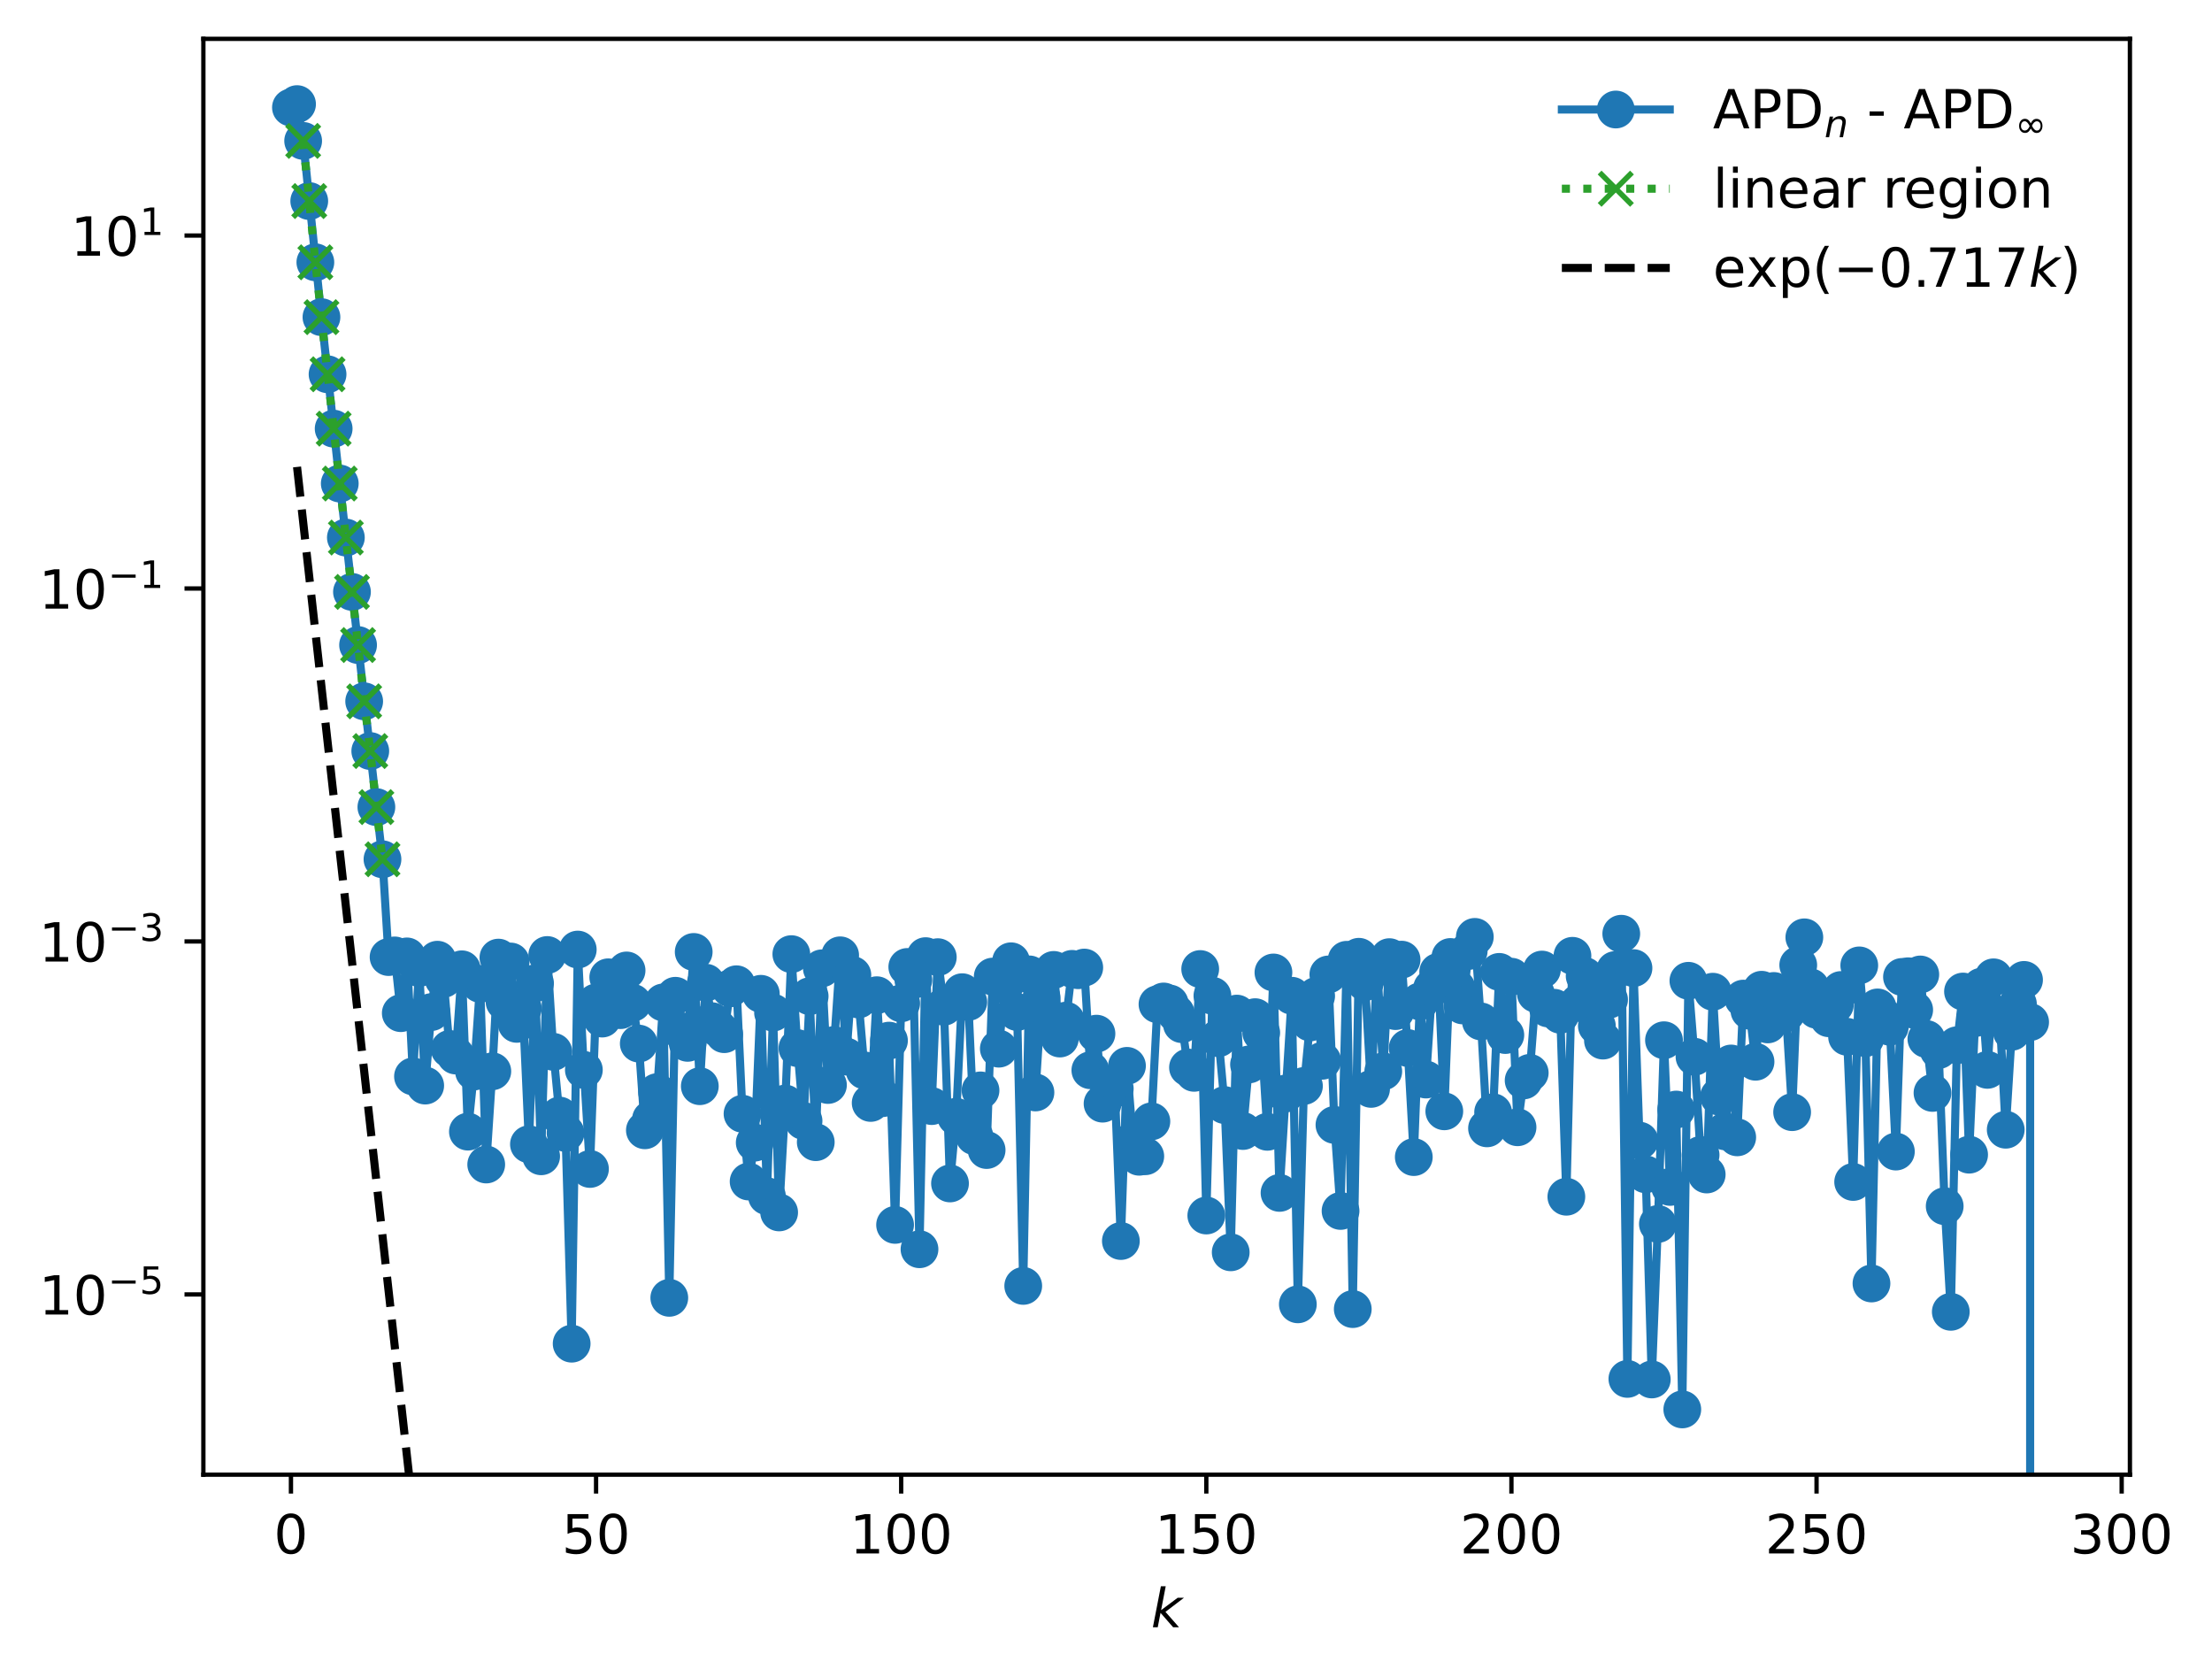<?xml version="1.0" encoding="utf-8" standalone="no"?>
<!DOCTYPE svg PUBLIC "-//W3C//DTD SVG 1.1//EN"
  "http://www.w3.org/Graphics/SVG/1.1/DTD/svg11.dtd">
<!-- Created with matplotlib (https://matplotlib.org/) -->
<svg height="310.868pt" version="1.1" viewBox="0 0 410.037 310.868" width="410.037pt" xmlns="http://www.w3.org/2000/svg" xmlns:xlink="http://www.w3.org/1999/xlink">
 <defs>
  <style type="text/css">
*{stroke-linecap:butt;stroke-linejoin:round;}
  </style>
 </defs>
 <g id="figure_1">
  <g id="patch_1">
   <path d="M 0 310.868 
L 410.037 310.868 
L 410.037 0 
L 0 0 
z
" style="fill:#ffffff;"/>
  </g>
  <g id="axes_1">
   <g id="patch_2">
    <path d="M 37.7 273.312 
L 394.82 273.312 
L 394.82 7.2 
L 37.7 7.2 
z
" style="fill:#ffffff;"/>
   </g>
   <g id="matplotlib.axis_1">
    <g id="xtick_1">
     <g id="line2d_1">
      <defs>
       <path d="M 0 0 
L 0 3.5 
" id="m688fcdddcb" style="stroke:#000000;stroke-width:0.8;"/>
      </defs>
      <g>
       <use style="stroke:#000000;stroke-width:0.8;" x="53.933" xlink:href="#m688fcdddcb" y="273.312"/>
      </g>
     </g>
     <g id="text_1">
      <!-- 0 -->
      <defs>
       <path d="M 31.781 66.406 
Q 24.172 66.406 20.328 58.906 
Q 16.5 51.422 16.5 36.375 
Q 16.5 21.391 20.328 13.891 
Q 24.172 6.391 31.781 6.391 
Q 39.453 6.391 43.281 13.891 
Q 47.125 21.391 47.125 36.375 
Q 47.125 51.422 43.281 58.906 
Q 39.453 66.406 31.781 66.406 
z
M 31.781 74.219 
Q 44.047 74.219 50.516 64.516 
Q 56.984 54.828 56.984 36.375 
Q 56.984 17.969 50.516 8.266 
Q 44.047 -1.422 31.781 -1.422 
Q 19.531 -1.422 13.062 8.266 
Q 6.594 17.969 6.594 36.375 
Q 6.594 54.828 13.062 64.516 
Q 19.531 74.219 31.781 74.219 
z
" id="DejaVuSans-48"/>
      </defs>
      <g transform="translate(50.751 287.91)scale(0.1 -0.1)">
       <use xlink:href="#DejaVuSans-48"/>
      </g>
     </g>
    </g>
    <g id="xtick_2">
     <g id="line2d_2">
      <g>
       <use style="stroke:#000000;stroke-width:0.8;" x="110.493" xlink:href="#m688fcdddcb" y="273.312"/>
      </g>
     </g>
     <g id="text_2">
      <!-- 50 -->
      <defs>
       <path d="M 10.797 72.906 
L 49.516 72.906 
L 49.516 64.594 
L 19.828 64.594 
L 19.828 46.734 
Q 21.969 47.469 24.109 47.828 
Q 26.266 48.188 28.422 48.188 
Q 40.625 48.188 47.75 41.5 
Q 54.891 34.812 54.891 23.391 
Q 54.891 11.625 47.562 5.094 
Q 40.234 -1.422 26.906 -1.422 
Q 22.312 -1.422 17.547 -0.641 
Q 12.797 0.141 7.719 1.703 
L 7.719 11.625 
Q 12.109 9.234 16.797 8.062 
Q 21.484 6.891 26.703 6.891 
Q 35.156 6.891 40.078 11.328 
Q 45.016 15.766 45.016 23.391 
Q 45.016 31 40.078 35.438 
Q 35.156 39.891 26.703 39.891 
Q 22.75 39.891 18.812 39.016 
Q 14.891 38.141 10.797 36.281 
z
" id="DejaVuSans-53"/>
      </defs>
      <g transform="translate(104.13 287.91)scale(0.1 -0.1)">
       <use xlink:href="#DejaVuSans-53"/>
       <use x="63.623" xlink:href="#DejaVuSans-48"/>
      </g>
     </g>
    </g>
    <g id="xtick_3">
     <g id="line2d_3">
      <g>
       <use style="stroke:#000000;stroke-width:0.8;" x="167.053" xlink:href="#m688fcdddcb" y="273.312"/>
      </g>
     </g>
     <g id="text_3">
      <!-- 100 -->
      <defs>
       <path d="M 12.406 8.297 
L 28.516 8.297 
L 28.516 63.922 
L 10.984 60.406 
L 10.984 69.391 
L 28.422 72.906 
L 38.281 72.906 
L 38.281 8.297 
L 54.391 8.297 
L 54.391 0 
L 12.406 0 
z
" id="DejaVuSans-49"/>
      </defs>
      <g transform="translate(157.509 287.91)scale(0.1 -0.1)">
       <use xlink:href="#DejaVuSans-49"/>
       <use x="63.623" xlink:href="#DejaVuSans-48"/>
       <use x="127.246" xlink:href="#DejaVuSans-48"/>
      </g>
     </g>
    </g>
    <g id="xtick_4">
     <g id="line2d_4">
      <g>
       <use style="stroke:#000000;stroke-width:0.8;" x="223.613" xlink:href="#m688fcdddcb" y="273.312"/>
      </g>
     </g>
     <g id="text_4">
      <!-- 150 -->
      <g transform="translate(214.069 287.91)scale(0.1 -0.1)">
       <use xlink:href="#DejaVuSans-49"/>
       <use x="63.623" xlink:href="#DejaVuSans-53"/>
       <use x="127.246" xlink:href="#DejaVuSans-48"/>
      </g>
     </g>
    </g>
    <g id="xtick_5">
     <g id="line2d_5">
      <g>
       <use style="stroke:#000000;stroke-width:0.8;" x="280.173" xlink:href="#m688fcdddcb" y="273.312"/>
      </g>
     </g>
     <g id="text_5">
      <!-- 200 -->
      <defs>
       <path d="M 19.188 8.297 
L 53.609 8.297 
L 53.609 0 
L 7.328 0 
L 7.328 8.297 
Q 12.938 14.109 22.625 23.891 
Q 32.328 33.688 34.812 36.531 
Q 39.547 41.844 41.422 45.531 
Q 43.312 49.219 43.312 52.781 
Q 43.312 58.594 39.234 62.25 
Q 35.156 65.922 28.609 65.922 
Q 23.969 65.922 18.812 64.312 
Q 13.672 62.703 7.812 59.422 
L 7.812 69.391 
Q 13.766 71.781 18.938 73 
Q 24.125 74.219 28.422 74.219 
Q 39.75 74.219 46.484 68.547 
Q 53.219 62.891 53.219 53.422 
Q 53.219 48.922 51.531 44.891 
Q 49.859 40.875 45.406 35.406 
Q 44.188 33.984 37.641 27.219 
Q 31.109 20.453 19.188 8.297 
z
" id="DejaVuSans-50"/>
      </defs>
      <g transform="translate(270.629 287.91)scale(0.1 -0.1)">
       <use xlink:href="#DejaVuSans-50"/>
       <use x="63.623" xlink:href="#DejaVuSans-48"/>
       <use x="127.246" xlink:href="#DejaVuSans-48"/>
      </g>
     </g>
    </g>
    <g id="xtick_6">
     <g id="line2d_6">
      <g>
       <use style="stroke:#000000;stroke-width:0.8;" x="336.733" xlink:href="#m688fcdddcb" y="273.312"/>
      </g>
     </g>
     <g id="text_6">
      <!-- 250 -->
      <g transform="translate(327.189 287.91)scale(0.1 -0.1)">
       <use xlink:href="#DejaVuSans-50"/>
       <use x="63.623" xlink:href="#DejaVuSans-53"/>
       <use x="127.246" xlink:href="#DejaVuSans-48"/>
      </g>
     </g>
    </g>
    <g id="xtick_7">
     <g id="line2d_7">
      <g>
       <use style="stroke:#000000;stroke-width:0.8;" x="393.293" xlink:href="#m688fcdddcb" y="273.312"/>
      </g>
     </g>
     <g id="text_7">
      <!-- 300 -->
      <defs>
       <path d="M 40.578 39.312 
Q 47.656 37.797 51.625 33 
Q 55.609 28.219 55.609 21.188 
Q 55.609 10.406 48.188 4.484 
Q 40.766 -1.422 27.094 -1.422 
Q 22.516 -1.422 17.656 -0.516 
Q 12.797 0.391 7.625 2.203 
L 7.625 11.719 
Q 11.719 9.328 16.594 8.109 
Q 21.484 6.891 26.812 6.891 
Q 36.078 6.891 40.938 10.547 
Q 45.797 14.203 45.797 21.188 
Q 45.797 27.641 41.281 31.266 
Q 36.766 34.906 28.719 34.906 
L 20.219 34.906 
L 20.219 43.016 
L 29.109 43.016 
Q 36.375 43.016 40.234 45.922 
Q 44.094 48.828 44.094 54.297 
Q 44.094 59.906 40.109 62.906 
Q 36.141 65.922 28.719 65.922 
Q 24.656 65.922 20.016 65.031 
Q 15.375 64.156 9.812 62.312 
L 9.812 71.094 
Q 15.438 72.656 20.344 73.438 
Q 25.25 74.219 29.594 74.219 
Q 40.828 74.219 47.359 69.109 
Q 53.906 64.016 53.906 55.328 
Q 53.906 49.266 50.438 45.094 
Q 46.969 40.922 40.578 39.312 
z
" id="DejaVuSans-51"/>
      </defs>
      <g transform="translate(383.749 287.91)scale(0.1 -0.1)">
       <use xlink:href="#DejaVuSans-51"/>
       <use x="63.623" xlink:href="#DejaVuSans-48"/>
       <use x="127.246" xlink:href="#DejaVuSans-48"/>
      </g>
     </g>
    </g>
    <g id="text_8">
     <!-- $ k $ -->
     <defs>
      <path d="M 18.312 75.984 
L 27.297 75.984 
L 18.703 31.688 
L 49.516 54.688 
L 61.188 54.688 
L 26.812 28.516 
L 51.906 0 
L 41.016 0 
L 17.672 26.703 
L 12.5 0 
L 3.516 0 
z
" id="DejaVuSans-Oblique-107"/>
     </defs>
     <g transform="translate(213.36 301.589)scale(0.1 -0.1)">
      <use transform="translate(0 0.016)" xlink:href="#DejaVuSans-Oblique-107"/>
     </g>
    </g>
   </g>
   <g id="matplotlib.axis_2">
    <g id="ytick_1">
     <g id="line2d_8">
      <defs>
       <path d="M 0 0 
L -3.5 0 
" id="m1b1efcc77d" style="stroke:#000000;stroke-width:0.8;"/>
      </defs>
      <g>
       <use style="stroke:#000000;stroke-width:0.8;" x="37.7" xlink:href="#m1b1efcc77d" y="239.901"/>
      </g>
     </g>
     <g id="text_9">
      <!-- $\mathdefault{10^{-5}}$ -->
      <defs>
       <path d="M 10.594 35.5 
L 73.188 35.5 
L 73.188 27.203 
L 10.594 27.203 
z
" id="DejaVuSans-8722"/>
      </defs>
      <g transform="translate(7.2 243.7)scale(0.1 -0.1)">
       <use transform="translate(0 0.684)" xlink:href="#DejaVuSans-49"/>
       <use transform="translate(63.623 0.684)" xlink:href="#DejaVuSans-48"/>
       <use transform="translate(128.203 38.966)scale(0.7)" xlink:href="#DejaVuSans-8722"/>
       <use transform="translate(186.855 38.966)scale(0.7)" xlink:href="#DejaVuSans-53"/>
      </g>
     </g>
    </g>
    <g id="ytick_2">
     <g id="line2d_9">
      <g>
       <use style="stroke:#000000;stroke-width:0.8;" x="37.7" xlink:href="#m1b1efcc77d" y="174.485"/>
      </g>
     </g>
     <g id="text_10">
      <!-- $\mathdefault{10^{-3}}$ -->
      <g transform="translate(7.2 178.285)scale(0.1 -0.1)">
       <use transform="translate(0 0.766)" xlink:href="#DejaVuSans-49"/>
       <use transform="translate(63.623 0.766)" xlink:href="#DejaVuSans-48"/>
       <use transform="translate(128.203 39.047)scale(0.7)" xlink:href="#DejaVuSans-8722"/>
       <use transform="translate(186.855 39.047)scale(0.7)" xlink:href="#DejaVuSans-51"/>
      </g>
     </g>
    </g>
    <g id="ytick_3">
     <g id="line2d_10">
      <g>
       <use style="stroke:#000000;stroke-width:0.8;" x="37.7" xlink:href="#m1b1efcc77d" y="109.07"/>
      </g>
     </g>
     <g id="text_11">
      <!-- $\mathdefault{10^{-1}}$ -->
      <g transform="translate(7.2 112.869)scale(0.1 -0.1)">
       <use transform="translate(0 0.684)" xlink:href="#DejaVuSans-49"/>
       <use transform="translate(63.623 0.684)" xlink:href="#DejaVuSans-48"/>
       <use transform="translate(128.203 38.966)scale(0.7)" xlink:href="#DejaVuSans-8722"/>
       <use transform="translate(186.855 38.966)scale(0.7)" xlink:href="#DejaVuSans-49"/>
      </g>
     </g>
    </g>
    <g id="ytick_4">
     <g id="line2d_11">
      <g>
       <use style="stroke:#000000;stroke-width:0.8;" x="37.7" xlink:href="#m1b1efcc77d" y="43.654"/>
      </g>
     </g>
     <g id="text_12">
      <!-- $\mathdefault{10^{1}}$ -->
      <g transform="translate(13.1 47.453)scale(0.1 -0.1)">
       <use transform="translate(0 0.684)" xlink:href="#DejaVuSans-49"/>
       <use transform="translate(63.623 0.684)" xlink:href="#DejaVuSans-48"/>
       <use transform="translate(128.203 38.966)scale(0.7)" xlink:href="#DejaVuSans-49"/>
      </g>
     </g>
    </g>
   </g>
   <g id="line2d_12">
    <path clip-path="url(#p24d4d86f20)" d="M 53.933 19.922 
L 55.064 19.296 
L 56.195 26.115 
L 59.589 58.781 
L 62.982 89.616 
L 70.901 159.256 
L 72.032 177.38 
L 73.163 177.075 
L 74.294 187.775 
L 75.426 177.257 
L 76.557 199.498 
L 77.688 179.412 
L 78.819 201.198 
L 79.95 187.579 
L 81.082 177.868 
L 82.213 181.427 
L 83.344 194.405 
L 84.475 195.627 
L 85.606 179.646 
L 86.738 209.731 
L 87.869 198.591 
L 89 182.353 
L 90.131 215.825 
L 91.262 198.548 
L 92.394 177.48 
L 93.525 185.665 
L 94.656 178.201 
L 95.787 189.758 
L 96.918 186.881 
L 98.05 212.069 
L 99.181 182.239 
L 100.312 214.302 
L 101.443 176.997 
L 102.574 194.94 
L 103.706 206.75 
L 104.837 209.982 
L 105.968 249.032 
L 107.099 175.989 
L 108.23 198.29 
L 109.362 216.652 
L 110.493 185.798 
L 111.624 188.778 
L 112.755 181.127 
L 113.886 185.192 
L 115.018 187.219 
L 116.149 179.861 
L 117.28 185.857 
L 118.411 193.414 
L 119.542 209.484 
L 120.674 207.422 
L 121.805 202.41 
L 122.936 185.786 
L 124.067 240.534 
L 125.198 184.553 
L 126.33 191.115 
L 127.461 193.278 
L 128.592 176.429 
L 129.723 201.312 
L 130.854 182.129 
L 131.986 189.264 
L 133.117 190.593 
L 134.248 191.669 
L 135.379 183.18 
L 136.51 182.419 
L 137.642 206.425 
L 138.773 218.979 
L 139.904 211.77 
L 141.035 184.188 
L 142.166 221.694 
L 143.298 187.675 
L 144.429 224.706 
L 145.56 204.526 
L 146.691 176.835 
L 147.822 194.252 
L 148.954 207.752 
L 150.085 184.632 
L 151.216 211.687 
L 152.347 179.465 
L 153.478 201.088 
L 154.61 193.681 
L 155.741 177.055 
L 156.872 195.827 
L 158.003 180.705 
L 159.134 185.24 
L 160.266 198.389 
L 161.397 204.415 
L 162.528 184.449 
L 163.659 203.522 
L 164.79 192.867 
L 165.922 227.015 
L 167.053 185.95 
L 168.184 179.211 
L 169.315 181.624 
L 170.446 231.531 
L 171.578 177.207 
L 172.709 204.998 
L 173.84 177.398 
L 174.971 186.59 
L 176.102 219.335 
L 177.234 206.98 
L 178.365 183.889 
L 179.496 185.697 
L 180.627 210.58 
L 181.758 202.091 
L 182.89 213.143 
L 184.021 180.996 
L 185.152 194.357 
L 186.283 182.541 
L 187.414 178.159 
L 188.546 187.565 
L 189.677 238.324 
L 190.808 180.591 
L 191.939 202.473 
L 193.07 184.838 
L 194.202 189.518 
L 195.333 179.761 
L 196.464 192.477 
L 197.595 189.163 
L 198.726 179.566 
L 199.858 179.82 
L 200.989 179.323 
L 202.12 198.357 
L 203.251 191.575 
L 204.382 204.547 
L 205.514 201.153 
L 206.645 201.761 
L 207.776 230.006 
L 208.907 197.543 
L 210.038 211.385 
L 211.17 214.388 
L 212.301 214.294 
L 213.432 207.829 
L 214.563 186.123 
L 215.694 185.612 
L 216.826 185.987 
L 217.957 187.788 
L 219.088 189.815 
L 220.219 197.85 
L 221.35 198.834 
L 222.482 179.597 
L 223.613 225.278 
L 224.744 184.553 
L 225.875 192.419 
L 227.006 204.811 
L 228.138 232.098 
L 229.269 187.856 
L 230.4 209.618 
L 231.531 197.277 
L 232.662 188.517 
L 233.794 191.403 
L 234.925 209.763 
L 236.056 180.234 
L 237.187 221.086 
L 239.45 184.543 
L 240.581 241.738 
L 241.712 201.271 
L 242.843 189.499 
L 243.974 184.596 
L 245.106 196.597 
L 246.237 180.601 
L 247.368 208.49 
L 248.499 224.432 
L 249.63 177.883 
L 250.762 242.622 
L 251.893 177.325 
L 253.024 182.025 
L 254.155 201.813 
L 255.286 179.332 
L 256.418 198.557 
L 257.549 177.393 
L 258.68 187.394 
L 259.811 177.855 
L 260.942 194.233 
L 262.074 214.451 
L 263.205 185.603 
L 264.336 200.08 
L 265.467 183.134 
L 266.598 180.129 
L 267.73 205.967 
L 268.861 177.365 
L 269.992 183.117 
L 271.123 186.34 
L 272.254 176.248 
L 273.386 173.638 
L 274.517 189.308 
L 275.648 209.122 
L 276.779 206.141 
L 277.91 180.126 
L 279.042 191.83 
L 280.173 181.021 
L 281.304 208.922 
L 282.435 200.245 
L 283.566 198.84 
L 284.698 184.175 
L 285.829 179.696 
L 286.96 186.902 
L 288.091 186.771 
L 289.222 188.077 
L 290.354 221.798 
L 291.485 177.146 
L 292.616 185.893 
L 293.747 180.885 
L 294.878 181.909 
L 296.01 190.134 
L 297.141 192.86 
L 298.272 185.266 
L 299.403 179.781 
L 300.534 173.057 
L 301.666 255.56 
L 302.797 179.427 
L 303.928 211.408 
L 305.059 217.642 
L 306.19 255.665 
L 307.322 226.843 
L 308.453 192.793 
L 309.584 219.983 
L 310.715 205.641 
L 311.846 261.216 
L 312.978 181.776 
L 314.109 195.857 
L 315.24 214.052 
L 316.371 217.676 
L 317.502 183.8 
L 318.634 203.231 
L 319.765 209.676 
L 320.896 197.105 
L 322.027 210.79 
L 323.158 185.077 
L 324.29 187.312 
L 325.421 196.781 
L 326.552 183.437 
L 327.683 189.86 
L 328.814 183.663 
L 329.946 184.363 
L 331.077 187.801 
L 332.208 206.124 
L 333.339 178.865 
L 334.47 173.722 
L 335.602 182.983 
L 336.733 187.158 
L 337.864 186.522 
L 338.995 188.719 
L 341.258 183.483 
L 342.389 192.157 
L 343.52 219.062 
L 344.651 178.923 
L 345.782 192.405 
L 346.914 237.875 
L 348.045 186.712 
L 350.307 190.298 
L 351.438 213.425 
L 352.57 181.062 
L 353.701 180.937 
L 354.832 187.169 
L 355.963 180.604 
L 357.094 192.564 
L 358.226 202.557 
L 359.357 194.616 
L 360.488 223.554 
L 361.619 243.127 
L 362.75 193.724 
L 363.882 183.767 
L 365.013 214.003 
L 366.144 188.691 
L 367.275 182.874 
L 368.406 198.283 
L 369.538 181.134 
L 370.669 188.137 
L 371.8 209.378 
L 372.931 191.228 
L 374.062 186.079 
L 375.194 181.612 
L 376.325 189.432 
L 376.329 311.868 
L 376.329 311.868 
" style="fill:none;stroke:#1f77b4;stroke-linecap:square;stroke-width:1.5;"/>
    <defs>
     <path d="M 0 3 
C 0.796 3 1.559 2.684 2.121 2.121 
C 2.684 1.559 3 0.796 3 0 
C 3 -0.796 2.684 -1.559 2.121 -2.121 
C 1.559 -2.684 0.796 -3 0 -3 
C -0.796 -3 -1.559 -2.684 -2.121 -2.121 
C -2.684 -1.559 -3 -0.796 -3 0 
C -3 0.796 -2.684 1.559 -2.121 2.121 
C -1.559 2.684 -0.796 3 0 3 
z
" id="m2cc8a07d03" style="stroke:#1f77b4;"/>
    </defs>
    <g clip-path="url(#p24d4d86f20)">
     <use style="fill:#1f77b4;stroke:#1f77b4;" x="53.933" xlink:href="#m2cc8a07d03" y="19.922"/>
     <use style="fill:#1f77b4;stroke:#1f77b4;" x="55.064" xlink:href="#m2cc8a07d03" y="19.296"/>
     <use style="fill:#1f77b4;stroke:#1f77b4;" x="56.195" xlink:href="#m2cc8a07d03" y="26.115"/>
     <use style="fill:#1f77b4;stroke:#1f77b4;" x="57.326" xlink:href="#m2cc8a07d03" y="37.263"/>
     <use style="fill:#1f77b4;stroke:#1f77b4;" x="58.458" xlink:href="#m2cc8a07d03" y="48.614"/>
     <use style="fill:#1f77b4;stroke:#1f77b4;" x="59.589" xlink:href="#m2cc8a07d03" y="58.781"/>
     <use style="fill:#1f77b4;stroke:#1f77b4;" x="60.72" xlink:href="#m2cc8a07d03" y="69.366"/>
     <use style="fill:#1f77b4;stroke:#1f77b4;" x="61.851" xlink:href="#m2cc8a07d03" y="79.445"/>
     <use style="fill:#1f77b4;stroke:#1f77b4;" x="62.982" xlink:href="#m2cc8a07d03" y="89.616"/>
     <use style="fill:#1f77b4;stroke:#1f77b4;" x="64.114" xlink:href="#m2cc8a07d03" y="99.628"/>
     <use style="fill:#1f77b4;stroke:#1f77b4;" x="65.245" xlink:href="#m2cc8a07d03" y="109.702"/>
     <use style="fill:#1f77b4;stroke:#1f77b4;" x="66.376" xlink:href="#m2cc8a07d03" y="119.552"/>
     <use style="fill:#1f77b4;stroke:#1f77b4;" x="67.507" xlink:href="#m2cc8a07d03" y="129.982"/>
     <use style="fill:#1f77b4;stroke:#1f77b4;" x="68.638" xlink:href="#m2cc8a07d03" y="139.198"/>
     <use style="fill:#1f77b4;stroke:#1f77b4;" x="69.77" xlink:href="#m2cc8a07d03" y="149.586"/>
     <use style="fill:#1f77b4;stroke:#1f77b4;" x="70.901" xlink:href="#m2cc8a07d03" y="159.256"/>
     <use style="fill:#1f77b4;stroke:#1f77b4;" x="72.032" xlink:href="#m2cc8a07d03" y="177.38"/>
     <use style="fill:#1f77b4;stroke:#1f77b4;" x="73.163" xlink:href="#m2cc8a07d03" y="177.075"/>
     <use style="fill:#1f77b4;stroke:#1f77b4;" x="74.294" xlink:href="#m2cc8a07d03" y="187.775"/>
     <use style="fill:#1f77b4;stroke:#1f77b4;" x="75.426" xlink:href="#m2cc8a07d03" y="177.257"/>
     <use style="fill:#1f77b4;stroke:#1f77b4;" x="76.557" xlink:href="#m2cc8a07d03" y="199.498"/>
     <use style="fill:#1f77b4;stroke:#1f77b4;" x="77.688" xlink:href="#m2cc8a07d03" y="179.412"/>
     <use style="fill:#1f77b4;stroke:#1f77b4;" x="78.819" xlink:href="#m2cc8a07d03" y="201.198"/>
     <use style="fill:#1f77b4;stroke:#1f77b4;" x="79.95" xlink:href="#m2cc8a07d03" y="187.579"/>
     <use style="fill:#1f77b4;stroke:#1f77b4;" x="81.082" xlink:href="#m2cc8a07d03" y="177.868"/>
     <use style="fill:#1f77b4;stroke:#1f77b4;" x="82.213" xlink:href="#m2cc8a07d03" y="181.427"/>
     <use style="fill:#1f77b4;stroke:#1f77b4;" x="83.344" xlink:href="#m2cc8a07d03" y="194.405"/>
     <use style="fill:#1f77b4;stroke:#1f77b4;" x="84.475" xlink:href="#m2cc8a07d03" y="195.627"/>
     <use style="fill:#1f77b4;stroke:#1f77b4;" x="85.606" xlink:href="#m2cc8a07d03" y="179.646"/>
     <use style="fill:#1f77b4;stroke:#1f77b4;" x="86.738" xlink:href="#m2cc8a07d03" y="209.731"/>
     <use style="fill:#1f77b4;stroke:#1f77b4;" x="87.869" xlink:href="#m2cc8a07d03" y="198.591"/>
     <use style="fill:#1f77b4;stroke:#1f77b4;" x="89" xlink:href="#m2cc8a07d03" y="182.353"/>
     <use style="fill:#1f77b4;stroke:#1f77b4;" x="90.131" xlink:href="#m2cc8a07d03" y="215.825"/>
     <use style="fill:#1f77b4;stroke:#1f77b4;" x="91.262" xlink:href="#m2cc8a07d03" y="198.548"/>
     <use style="fill:#1f77b4;stroke:#1f77b4;" x="92.394" xlink:href="#m2cc8a07d03" y="177.48"/>
     <use style="fill:#1f77b4;stroke:#1f77b4;" x="93.525" xlink:href="#m2cc8a07d03" y="185.665"/>
     <use style="fill:#1f77b4;stroke:#1f77b4;" x="94.656" xlink:href="#m2cc8a07d03" y="178.201"/>
     <use style="fill:#1f77b4;stroke:#1f77b4;" x="95.787" xlink:href="#m2cc8a07d03" y="189.758"/>
     <use style="fill:#1f77b4;stroke:#1f77b4;" x="96.918" xlink:href="#m2cc8a07d03" y="186.881"/>
     <use style="fill:#1f77b4;stroke:#1f77b4;" x="98.05" xlink:href="#m2cc8a07d03" y="212.069"/>
     <use style="fill:#1f77b4;stroke:#1f77b4;" x="99.181" xlink:href="#m2cc8a07d03" y="182.239"/>
     <use style="fill:#1f77b4;stroke:#1f77b4;" x="100.312" xlink:href="#m2cc8a07d03" y="214.302"/>
     <use style="fill:#1f77b4;stroke:#1f77b4;" x="101.443" xlink:href="#m2cc8a07d03" y="176.997"/>
     <use style="fill:#1f77b4;stroke:#1f77b4;" x="102.574" xlink:href="#m2cc8a07d03" y="194.94"/>
     <use style="fill:#1f77b4;stroke:#1f77b4;" x="103.706" xlink:href="#m2cc8a07d03" y="206.75"/>
     <use style="fill:#1f77b4;stroke:#1f77b4;" x="104.837" xlink:href="#m2cc8a07d03" y="209.982"/>
     <use style="fill:#1f77b4;stroke:#1f77b4;" x="105.968" xlink:href="#m2cc8a07d03" y="249.032"/>
     <use style="fill:#1f77b4;stroke:#1f77b4;" x="107.099" xlink:href="#m2cc8a07d03" y="175.989"/>
     <use style="fill:#1f77b4;stroke:#1f77b4;" x="108.23" xlink:href="#m2cc8a07d03" y="198.29"/>
     <use style="fill:#1f77b4;stroke:#1f77b4;" x="109.362" xlink:href="#m2cc8a07d03" y="216.652"/>
     <use style="fill:#1f77b4;stroke:#1f77b4;" x="110.493" xlink:href="#m2cc8a07d03" y="185.798"/>
     <use style="fill:#1f77b4;stroke:#1f77b4;" x="111.624" xlink:href="#m2cc8a07d03" y="188.778"/>
     <use style="fill:#1f77b4;stroke:#1f77b4;" x="112.755" xlink:href="#m2cc8a07d03" y="181.127"/>
     <use style="fill:#1f77b4;stroke:#1f77b4;" x="113.886" xlink:href="#m2cc8a07d03" y="185.192"/>
     <use style="fill:#1f77b4;stroke:#1f77b4;" x="115.018" xlink:href="#m2cc8a07d03" y="187.219"/>
     <use style="fill:#1f77b4;stroke:#1f77b4;" x="116.149" xlink:href="#m2cc8a07d03" y="179.861"/>
     <use style="fill:#1f77b4;stroke:#1f77b4;" x="117.28" xlink:href="#m2cc8a07d03" y="185.857"/>
     <use style="fill:#1f77b4;stroke:#1f77b4;" x="118.411" xlink:href="#m2cc8a07d03" y="193.414"/>
     <use style="fill:#1f77b4;stroke:#1f77b4;" x="119.542" xlink:href="#m2cc8a07d03" y="209.484"/>
     <use style="fill:#1f77b4;stroke:#1f77b4;" x="120.674" xlink:href="#m2cc8a07d03" y="207.422"/>
     <use style="fill:#1f77b4;stroke:#1f77b4;" x="121.805" xlink:href="#m2cc8a07d03" y="202.41"/>
     <use style="fill:#1f77b4;stroke:#1f77b4;" x="122.936" xlink:href="#m2cc8a07d03" y="185.786"/>
     <use style="fill:#1f77b4;stroke:#1f77b4;" x="124.067" xlink:href="#m2cc8a07d03" y="240.534"/>
     <use style="fill:#1f77b4;stroke:#1f77b4;" x="125.198" xlink:href="#m2cc8a07d03" y="184.553"/>
     <use style="fill:#1f77b4;stroke:#1f77b4;" x="126.33" xlink:href="#m2cc8a07d03" y="191.115"/>
     <use style="fill:#1f77b4;stroke:#1f77b4;" x="127.461" xlink:href="#m2cc8a07d03" y="193.278"/>
     <use style="fill:#1f77b4;stroke:#1f77b4;" x="128.592" xlink:href="#m2cc8a07d03" y="176.429"/>
     <use style="fill:#1f77b4;stroke:#1f77b4;" x="129.723" xlink:href="#m2cc8a07d03" y="201.312"/>
     <use style="fill:#1f77b4;stroke:#1f77b4;" x="130.854" xlink:href="#m2cc8a07d03" y="182.129"/>
     <use style="fill:#1f77b4;stroke:#1f77b4;" x="131.986" xlink:href="#m2cc8a07d03" y="189.264"/>
     <use style="fill:#1f77b4;stroke:#1f77b4;" x="133.117" xlink:href="#m2cc8a07d03" y="190.593"/>
     <use style="fill:#1f77b4;stroke:#1f77b4;" x="134.248" xlink:href="#m2cc8a07d03" y="191.669"/>
     <use style="fill:#1f77b4;stroke:#1f77b4;" x="135.379" xlink:href="#m2cc8a07d03" y="183.18"/>
     <use style="fill:#1f77b4;stroke:#1f77b4;" x="136.51" xlink:href="#m2cc8a07d03" y="182.419"/>
     <use style="fill:#1f77b4;stroke:#1f77b4;" x="137.642" xlink:href="#m2cc8a07d03" y="206.425"/>
     <use style="fill:#1f77b4;stroke:#1f77b4;" x="138.773" xlink:href="#m2cc8a07d03" y="218.979"/>
     <use style="fill:#1f77b4;stroke:#1f77b4;" x="139.904" xlink:href="#m2cc8a07d03" y="211.77"/>
     <use style="fill:#1f77b4;stroke:#1f77b4;" x="141.035" xlink:href="#m2cc8a07d03" y="184.188"/>
     <use style="fill:#1f77b4;stroke:#1f77b4;" x="142.166" xlink:href="#m2cc8a07d03" y="221.694"/>
     <use style="fill:#1f77b4;stroke:#1f77b4;" x="143.298" xlink:href="#m2cc8a07d03" y="187.675"/>
     <use style="fill:#1f77b4;stroke:#1f77b4;" x="144.429" xlink:href="#m2cc8a07d03" y="224.706"/>
     <use style="fill:#1f77b4;stroke:#1f77b4;" x="145.56" xlink:href="#m2cc8a07d03" y="204.526"/>
     <use style="fill:#1f77b4;stroke:#1f77b4;" x="146.691" xlink:href="#m2cc8a07d03" y="176.835"/>
     <use style="fill:#1f77b4;stroke:#1f77b4;" x="147.822" xlink:href="#m2cc8a07d03" y="194.252"/>
     <use style="fill:#1f77b4;stroke:#1f77b4;" x="148.954" xlink:href="#m2cc8a07d03" y="207.752"/>
     <use style="fill:#1f77b4;stroke:#1f77b4;" x="150.085" xlink:href="#m2cc8a07d03" y="184.632"/>
     <use style="fill:#1f77b4;stroke:#1f77b4;" x="151.216" xlink:href="#m2cc8a07d03" y="211.687"/>
     <use style="fill:#1f77b4;stroke:#1f77b4;" x="152.347" xlink:href="#m2cc8a07d03" y="179.465"/>
     <use style="fill:#1f77b4;stroke:#1f77b4;" x="153.478" xlink:href="#m2cc8a07d03" y="201.088"/>
     <use style="fill:#1f77b4;stroke:#1f77b4;" x="154.61" xlink:href="#m2cc8a07d03" y="193.681"/>
     <use style="fill:#1f77b4;stroke:#1f77b4;" x="155.741" xlink:href="#m2cc8a07d03" y="177.055"/>
     <use style="fill:#1f77b4;stroke:#1f77b4;" x="156.872" xlink:href="#m2cc8a07d03" y="195.827"/>
     <use style="fill:#1f77b4;stroke:#1f77b4;" x="158.003" xlink:href="#m2cc8a07d03" y="180.705"/>
     <use style="fill:#1f77b4;stroke:#1f77b4;" x="159.134" xlink:href="#m2cc8a07d03" y="185.24"/>
     <use style="fill:#1f77b4;stroke:#1f77b4;" x="160.266" xlink:href="#m2cc8a07d03" y="198.389"/>
     <use style="fill:#1f77b4;stroke:#1f77b4;" x="161.397" xlink:href="#m2cc8a07d03" y="204.415"/>
     <use style="fill:#1f77b4;stroke:#1f77b4;" x="162.528" xlink:href="#m2cc8a07d03" y="184.449"/>
     <use style="fill:#1f77b4;stroke:#1f77b4;" x="163.659" xlink:href="#m2cc8a07d03" y="203.522"/>
     <use style="fill:#1f77b4;stroke:#1f77b4;" x="164.79" xlink:href="#m2cc8a07d03" y="192.867"/>
     <use style="fill:#1f77b4;stroke:#1f77b4;" x="165.922" xlink:href="#m2cc8a07d03" y="227.015"/>
     <use style="fill:#1f77b4;stroke:#1f77b4;" x="167.053" xlink:href="#m2cc8a07d03" y="185.95"/>
     <use style="fill:#1f77b4;stroke:#1f77b4;" x="168.184" xlink:href="#m2cc8a07d03" y="179.211"/>
     <use style="fill:#1f77b4;stroke:#1f77b4;" x="169.315" xlink:href="#m2cc8a07d03" y="181.624"/>
     <use style="fill:#1f77b4;stroke:#1f77b4;" x="170.446" xlink:href="#m2cc8a07d03" y="231.531"/>
     <use style="fill:#1f77b4;stroke:#1f77b4;" x="171.578" xlink:href="#m2cc8a07d03" y="177.207"/>
     <use style="fill:#1f77b4;stroke:#1f77b4;" x="172.709" xlink:href="#m2cc8a07d03" y="204.998"/>
     <use style="fill:#1f77b4;stroke:#1f77b4;" x="173.84" xlink:href="#m2cc8a07d03" y="177.398"/>
     <use style="fill:#1f77b4;stroke:#1f77b4;" x="174.971" xlink:href="#m2cc8a07d03" y="186.59"/>
     <use style="fill:#1f77b4;stroke:#1f77b4;" x="176.102" xlink:href="#m2cc8a07d03" y="219.335"/>
     <use style="fill:#1f77b4;stroke:#1f77b4;" x="177.234" xlink:href="#m2cc8a07d03" y="206.98"/>
     <use style="fill:#1f77b4;stroke:#1f77b4;" x="178.365" xlink:href="#m2cc8a07d03" y="183.889"/>
     <use style="fill:#1f77b4;stroke:#1f77b4;" x="179.496" xlink:href="#m2cc8a07d03" y="185.697"/>
     <use style="fill:#1f77b4;stroke:#1f77b4;" x="180.627" xlink:href="#m2cc8a07d03" y="210.58"/>
     <use style="fill:#1f77b4;stroke:#1f77b4;" x="181.758" xlink:href="#m2cc8a07d03" y="202.091"/>
     <use style="fill:#1f77b4;stroke:#1f77b4;" x="182.89" xlink:href="#m2cc8a07d03" y="213.143"/>
     <use style="fill:#1f77b4;stroke:#1f77b4;" x="184.021" xlink:href="#m2cc8a07d03" y="180.996"/>
     <use style="fill:#1f77b4;stroke:#1f77b4;" x="185.152" xlink:href="#m2cc8a07d03" y="194.357"/>
     <use style="fill:#1f77b4;stroke:#1f77b4;" x="186.283" xlink:href="#m2cc8a07d03" y="182.541"/>
     <use style="fill:#1f77b4;stroke:#1f77b4;" x="187.414" xlink:href="#m2cc8a07d03" y="178.159"/>
     <use style="fill:#1f77b4;stroke:#1f77b4;" x="188.546" xlink:href="#m2cc8a07d03" y="187.565"/>
     <use style="fill:#1f77b4;stroke:#1f77b4;" x="189.677" xlink:href="#m2cc8a07d03" y="238.324"/>
     <use style="fill:#1f77b4;stroke:#1f77b4;" x="190.808" xlink:href="#m2cc8a07d03" y="180.591"/>
     <use style="fill:#1f77b4;stroke:#1f77b4;" x="191.939" xlink:href="#m2cc8a07d03" y="202.473"/>
     <use style="fill:#1f77b4;stroke:#1f77b4;" x="193.07" xlink:href="#m2cc8a07d03" y="184.838"/>
     <use style="fill:#1f77b4;stroke:#1f77b4;" x="194.202" xlink:href="#m2cc8a07d03" y="189.518"/>
     <use style="fill:#1f77b4;stroke:#1f77b4;" x="195.333" xlink:href="#m2cc8a07d03" y="179.761"/>
     <use style="fill:#1f77b4;stroke:#1f77b4;" x="196.464" xlink:href="#m2cc8a07d03" y="192.477"/>
     <use style="fill:#1f77b4;stroke:#1f77b4;" x="197.595" xlink:href="#m2cc8a07d03" y="189.163"/>
     <use style="fill:#1f77b4;stroke:#1f77b4;" x="198.726" xlink:href="#m2cc8a07d03" y="179.566"/>
     <use style="fill:#1f77b4;stroke:#1f77b4;" x="199.858" xlink:href="#m2cc8a07d03" y="179.82"/>
     <use style="fill:#1f77b4;stroke:#1f77b4;" x="200.989" xlink:href="#m2cc8a07d03" y="179.323"/>
     <use style="fill:#1f77b4;stroke:#1f77b4;" x="202.12" xlink:href="#m2cc8a07d03" y="198.357"/>
     <use style="fill:#1f77b4;stroke:#1f77b4;" x="203.251" xlink:href="#m2cc8a07d03" y="191.575"/>
     <use style="fill:#1f77b4;stroke:#1f77b4;" x="204.382" xlink:href="#m2cc8a07d03" y="204.547"/>
     <use style="fill:#1f77b4;stroke:#1f77b4;" x="205.514" xlink:href="#m2cc8a07d03" y="201.153"/>
     <use style="fill:#1f77b4;stroke:#1f77b4;" x="206.645" xlink:href="#m2cc8a07d03" y="201.761"/>
     <use style="fill:#1f77b4;stroke:#1f77b4;" x="207.776" xlink:href="#m2cc8a07d03" y="230.006"/>
     <use style="fill:#1f77b4;stroke:#1f77b4;" x="208.907" xlink:href="#m2cc8a07d03" y="197.543"/>
     <use style="fill:#1f77b4;stroke:#1f77b4;" x="210.038" xlink:href="#m2cc8a07d03" y="211.385"/>
     <use style="fill:#1f77b4;stroke:#1f77b4;" x="211.17" xlink:href="#m2cc8a07d03" y="214.388"/>
     <use style="fill:#1f77b4;stroke:#1f77b4;" x="212.301" xlink:href="#m2cc8a07d03" y="214.294"/>
     <use style="fill:#1f77b4;stroke:#1f77b4;" x="213.432" xlink:href="#m2cc8a07d03" y="207.829"/>
     <use style="fill:#1f77b4;stroke:#1f77b4;" x="214.563" xlink:href="#m2cc8a07d03" y="186.123"/>
     <use style="fill:#1f77b4;stroke:#1f77b4;" x="215.694" xlink:href="#m2cc8a07d03" y="185.612"/>
     <use style="fill:#1f77b4;stroke:#1f77b4;" x="216.826" xlink:href="#m2cc8a07d03" y="185.987"/>
     <use style="fill:#1f77b4;stroke:#1f77b4;" x="217.957" xlink:href="#m2cc8a07d03" y="187.788"/>
     <use style="fill:#1f77b4;stroke:#1f77b4;" x="219.088" xlink:href="#m2cc8a07d03" y="189.815"/>
     <use style="fill:#1f77b4;stroke:#1f77b4;" x="220.219" xlink:href="#m2cc8a07d03" y="197.85"/>
     <use style="fill:#1f77b4;stroke:#1f77b4;" x="221.35" xlink:href="#m2cc8a07d03" y="198.834"/>
     <use style="fill:#1f77b4;stroke:#1f77b4;" x="222.482" xlink:href="#m2cc8a07d03" y="179.597"/>
     <use style="fill:#1f77b4;stroke:#1f77b4;" x="223.613" xlink:href="#m2cc8a07d03" y="225.278"/>
     <use style="fill:#1f77b4;stroke:#1f77b4;" x="224.744" xlink:href="#m2cc8a07d03" y="184.553"/>
     <use style="fill:#1f77b4;stroke:#1f77b4;" x="225.875" xlink:href="#m2cc8a07d03" y="192.419"/>
     <use style="fill:#1f77b4;stroke:#1f77b4;" x="227.006" xlink:href="#m2cc8a07d03" y="204.811"/>
     <use style="fill:#1f77b4;stroke:#1f77b4;" x="228.138" xlink:href="#m2cc8a07d03" y="232.098"/>
     <use style="fill:#1f77b4;stroke:#1f77b4;" x="229.269" xlink:href="#m2cc8a07d03" y="187.856"/>
     <use style="fill:#1f77b4;stroke:#1f77b4;" x="230.4" xlink:href="#m2cc8a07d03" y="209.618"/>
     <use style="fill:#1f77b4;stroke:#1f77b4;" x="231.531" xlink:href="#m2cc8a07d03" y="197.277"/>
     <use style="fill:#1f77b4;stroke:#1f77b4;" x="232.662" xlink:href="#m2cc8a07d03" y="188.517"/>
     <use style="fill:#1f77b4;stroke:#1f77b4;" x="233.794" xlink:href="#m2cc8a07d03" y="191.403"/>
     <use style="fill:#1f77b4;stroke:#1f77b4;" x="234.925" xlink:href="#m2cc8a07d03" y="209.763"/>
     <use style="fill:#1f77b4;stroke:#1f77b4;" x="236.056" xlink:href="#m2cc8a07d03" y="180.234"/>
     <use style="fill:#1f77b4;stroke:#1f77b4;" x="237.187" xlink:href="#m2cc8a07d03" y="221.086"/>
     <use style="fill:#1f77b4;stroke:#1f77b4;" x="238.318" xlink:href="#m2cc8a07d03" y="202.672"/>
     <use style="fill:#1f77b4;stroke:#1f77b4;" x="239.45" xlink:href="#m2cc8a07d03" y="184.543"/>
     <use style="fill:#1f77b4;stroke:#1f77b4;" x="240.581" xlink:href="#m2cc8a07d03" y="241.738"/>
     <use style="fill:#1f77b4;stroke:#1f77b4;" x="241.712" xlink:href="#m2cc8a07d03" y="201.271"/>
     <use style="fill:#1f77b4;stroke:#1f77b4;" x="242.843" xlink:href="#m2cc8a07d03" y="189.499"/>
     <use style="fill:#1f77b4;stroke:#1f77b4;" x="243.974" xlink:href="#m2cc8a07d03" y="184.596"/>
     <use style="fill:#1f77b4;stroke:#1f77b4;" x="245.106" xlink:href="#m2cc8a07d03" y="196.597"/>
     <use style="fill:#1f77b4;stroke:#1f77b4;" x="246.237" xlink:href="#m2cc8a07d03" y="180.601"/>
     <use style="fill:#1f77b4;stroke:#1f77b4;" x="247.368" xlink:href="#m2cc8a07d03" y="208.49"/>
     <use style="fill:#1f77b4;stroke:#1f77b4;" x="248.499" xlink:href="#m2cc8a07d03" y="224.432"/>
     <use style="fill:#1f77b4;stroke:#1f77b4;" x="249.63" xlink:href="#m2cc8a07d03" y="177.883"/>
     <use style="fill:#1f77b4;stroke:#1f77b4;" x="250.762" xlink:href="#m2cc8a07d03" y="242.622"/>
     <use style="fill:#1f77b4;stroke:#1f77b4;" x="251.893" xlink:href="#m2cc8a07d03" y="177.325"/>
     <use style="fill:#1f77b4;stroke:#1f77b4;" x="253.024" xlink:href="#m2cc8a07d03" y="182.025"/>
     <use style="fill:#1f77b4;stroke:#1f77b4;" x="254.155" xlink:href="#m2cc8a07d03" y="201.813"/>
     <use style="fill:#1f77b4;stroke:#1f77b4;" x="255.286" xlink:href="#m2cc8a07d03" y="179.332"/>
     <use style="fill:#1f77b4;stroke:#1f77b4;" x="256.418" xlink:href="#m2cc8a07d03" y="198.557"/>
     <use style="fill:#1f77b4;stroke:#1f77b4;" x="257.549" xlink:href="#m2cc8a07d03" y="177.393"/>
     <use style="fill:#1f77b4;stroke:#1f77b4;" x="258.68" xlink:href="#m2cc8a07d03" y="187.394"/>
     <use style="fill:#1f77b4;stroke:#1f77b4;" x="259.811" xlink:href="#m2cc8a07d03" y="177.855"/>
     <use style="fill:#1f77b4;stroke:#1f77b4;" x="260.942" xlink:href="#m2cc8a07d03" y="194.233"/>
     <use style="fill:#1f77b4;stroke:#1f77b4;" x="262.074" xlink:href="#m2cc8a07d03" y="214.451"/>
     <use style="fill:#1f77b4;stroke:#1f77b4;" x="263.205" xlink:href="#m2cc8a07d03" y="185.603"/>
     <use style="fill:#1f77b4;stroke:#1f77b4;" x="264.336" xlink:href="#m2cc8a07d03" y="200.08"/>
     <use style="fill:#1f77b4;stroke:#1f77b4;" x="265.467" xlink:href="#m2cc8a07d03" y="183.134"/>
     <use style="fill:#1f77b4;stroke:#1f77b4;" x="266.598" xlink:href="#m2cc8a07d03" y="180.129"/>
     <use style="fill:#1f77b4;stroke:#1f77b4;" x="267.73" xlink:href="#m2cc8a07d03" y="205.967"/>
     <use style="fill:#1f77b4;stroke:#1f77b4;" x="268.861" xlink:href="#m2cc8a07d03" y="177.365"/>
     <use style="fill:#1f77b4;stroke:#1f77b4;" x="269.992" xlink:href="#m2cc8a07d03" y="183.117"/>
     <use style="fill:#1f77b4;stroke:#1f77b4;" x="271.123" xlink:href="#m2cc8a07d03" y="186.34"/>
     <use style="fill:#1f77b4;stroke:#1f77b4;" x="272.254" xlink:href="#m2cc8a07d03" y="176.248"/>
     <use style="fill:#1f77b4;stroke:#1f77b4;" x="273.386" xlink:href="#m2cc8a07d03" y="173.638"/>
     <use style="fill:#1f77b4;stroke:#1f77b4;" x="274.517" xlink:href="#m2cc8a07d03" y="189.308"/>
     <use style="fill:#1f77b4;stroke:#1f77b4;" x="275.648" xlink:href="#m2cc8a07d03" y="209.122"/>
     <use style="fill:#1f77b4;stroke:#1f77b4;" x="276.779" xlink:href="#m2cc8a07d03" y="206.141"/>
     <use style="fill:#1f77b4;stroke:#1f77b4;" x="277.91" xlink:href="#m2cc8a07d03" y="180.126"/>
     <use style="fill:#1f77b4;stroke:#1f77b4;" x="279.042" xlink:href="#m2cc8a07d03" y="191.83"/>
     <use style="fill:#1f77b4;stroke:#1f77b4;" x="280.173" xlink:href="#m2cc8a07d03" y="181.021"/>
     <use style="fill:#1f77b4;stroke:#1f77b4;" x="281.304" xlink:href="#m2cc8a07d03" y="208.922"/>
     <use style="fill:#1f77b4;stroke:#1f77b4;" x="282.435" xlink:href="#m2cc8a07d03" y="200.245"/>
     <use style="fill:#1f77b4;stroke:#1f77b4;" x="283.566" xlink:href="#m2cc8a07d03" y="198.84"/>
     <use style="fill:#1f77b4;stroke:#1f77b4;" x="284.698" xlink:href="#m2cc8a07d03" y="184.175"/>
     <use style="fill:#1f77b4;stroke:#1f77b4;" x="285.829" xlink:href="#m2cc8a07d03" y="179.696"/>
     <use style="fill:#1f77b4;stroke:#1f77b4;" x="286.96" xlink:href="#m2cc8a07d03" y="186.902"/>
     <use style="fill:#1f77b4;stroke:#1f77b4;" x="288.091" xlink:href="#m2cc8a07d03" y="186.771"/>
     <use style="fill:#1f77b4;stroke:#1f77b4;" x="289.222" xlink:href="#m2cc8a07d03" y="188.077"/>
     <use style="fill:#1f77b4;stroke:#1f77b4;" x="290.354" xlink:href="#m2cc8a07d03" y="221.798"/>
     <use style="fill:#1f77b4;stroke:#1f77b4;" x="291.485" xlink:href="#m2cc8a07d03" y="177.146"/>
     <use style="fill:#1f77b4;stroke:#1f77b4;" x="292.616" xlink:href="#m2cc8a07d03" y="185.893"/>
     <use style="fill:#1f77b4;stroke:#1f77b4;" x="293.747" xlink:href="#m2cc8a07d03" y="180.885"/>
     <use style="fill:#1f77b4;stroke:#1f77b4;" x="294.878" xlink:href="#m2cc8a07d03" y="181.909"/>
     <use style="fill:#1f77b4;stroke:#1f77b4;" x="296.01" xlink:href="#m2cc8a07d03" y="190.134"/>
     <use style="fill:#1f77b4;stroke:#1f77b4;" x="297.141" xlink:href="#m2cc8a07d03" y="192.86"/>
     <use style="fill:#1f77b4;stroke:#1f77b4;" x="298.272" xlink:href="#m2cc8a07d03" y="185.266"/>
     <use style="fill:#1f77b4;stroke:#1f77b4;" x="299.403" xlink:href="#m2cc8a07d03" y="179.781"/>
     <use style="fill:#1f77b4;stroke:#1f77b4;" x="300.534" xlink:href="#m2cc8a07d03" y="173.057"/>
     <use style="fill:#1f77b4;stroke:#1f77b4;" x="301.666" xlink:href="#m2cc8a07d03" y="255.56"/>
     <use style="fill:#1f77b4;stroke:#1f77b4;" x="302.797" xlink:href="#m2cc8a07d03" y="179.427"/>
     <use style="fill:#1f77b4;stroke:#1f77b4;" x="303.928" xlink:href="#m2cc8a07d03" y="211.408"/>
     <use style="fill:#1f77b4;stroke:#1f77b4;" x="305.059" xlink:href="#m2cc8a07d03" y="217.642"/>
     <use style="fill:#1f77b4;stroke:#1f77b4;" x="306.19" xlink:href="#m2cc8a07d03" y="255.665"/>
     <use style="fill:#1f77b4;stroke:#1f77b4;" x="307.322" xlink:href="#m2cc8a07d03" y="226.843"/>
     <use style="fill:#1f77b4;stroke:#1f77b4;" x="308.453" xlink:href="#m2cc8a07d03" y="192.793"/>
     <use style="fill:#1f77b4;stroke:#1f77b4;" x="309.584" xlink:href="#m2cc8a07d03" y="219.983"/>
     <use style="fill:#1f77b4;stroke:#1f77b4;" x="310.715" xlink:href="#m2cc8a07d03" y="205.641"/>
     <use style="fill:#1f77b4;stroke:#1f77b4;" x="311.846" xlink:href="#m2cc8a07d03" y="261.216"/>
     <use style="fill:#1f77b4;stroke:#1f77b4;" x="312.978" xlink:href="#m2cc8a07d03" y="181.776"/>
     <use style="fill:#1f77b4;stroke:#1f77b4;" x="314.109" xlink:href="#m2cc8a07d03" y="195.857"/>
     <use style="fill:#1f77b4;stroke:#1f77b4;" x="315.24" xlink:href="#m2cc8a07d03" y="214.052"/>
     <use style="fill:#1f77b4;stroke:#1f77b4;" x="316.371" xlink:href="#m2cc8a07d03" y="217.676"/>
     <use style="fill:#1f77b4;stroke:#1f77b4;" x="317.502" xlink:href="#m2cc8a07d03" y="183.8"/>
     <use style="fill:#1f77b4;stroke:#1f77b4;" x="318.634" xlink:href="#m2cc8a07d03" y="203.231"/>
     <use style="fill:#1f77b4;stroke:#1f77b4;" x="319.765" xlink:href="#m2cc8a07d03" y="209.676"/>
     <use style="fill:#1f77b4;stroke:#1f77b4;" x="320.896" xlink:href="#m2cc8a07d03" y="197.105"/>
     <use style="fill:#1f77b4;stroke:#1f77b4;" x="322.027" xlink:href="#m2cc8a07d03" y="210.79"/>
     <use style="fill:#1f77b4;stroke:#1f77b4;" x="323.158" xlink:href="#m2cc8a07d03" y="185.077"/>
     <use style="fill:#1f77b4;stroke:#1f77b4;" x="324.29" xlink:href="#m2cc8a07d03" y="187.312"/>
     <use style="fill:#1f77b4;stroke:#1f77b4;" x="325.421" xlink:href="#m2cc8a07d03" y="196.781"/>
     <use style="fill:#1f77b4;stroke:#1f77b4;" x="326.552" xlink:href="#m2cc8a07d03" y="183.437"/>
     <use style="fill:#1f77b4;stroke:#1f77b4;" x="327.683" xlink:href="#m2cc8a07d03" y="189.86"/>
     <use style="fill:#1f77b4;stroke:#1f77b4;" x="328.814" xlink:href="#m2cc8a07d03" y="183.663"/>
     <use style="fill:#1f77b4;stroke:#1f77b4;" x="329.946" xlink:href="#m2cc8a07d03" y="184.363"/>
     <use style="fill:#1f77b4;stroke:#1f77b4;" x="331.077" xlink:href="#m2cc8a07d03" y="187.801"/>
     <use style="fill:#1f77b4;stroke:#1f77b4;" x="332.208" xlink:href="#m2cc8a07d03" y="206.124"/>
     <use style="fill:#1f77b4;stroke:#1f77b4;" x="333.339" xlink:href="#m2cc8a07d03" y="178.865"/>
     <use style="fill:#1f77b4;stroke:#1f77b4;" x="334.47" xlink:href="#m2cc8a07d03" y="173.722"/>
     <use style="fill:#1f77b4;stroke:#1f77b4;" x="335.602" xlink:href="#m2cc8a07d03" y="182.983"/>
     <use style="fill:#1f77b4;stroke:#1f77b4;" x="336.733" xlink:href="#m2cc8a07d03" y="187.158"/>
     <use style="fill:#1f77b4;stroke:#1f77b4;" x="337.864" xlink:href="#m2cc8a07d03" y="186.522"/>
     <use style="fill:#1f77b4;stroke:#1f77b4;" x="338.995" xlink:href="#m2cc8a07d03" y="188.719"/>
     <use style="fill:#1f77b4;stroke:#1f77b4;" x="340.126" xlink:href="#m2cc8a07d03" y="186.227"/>
     <use style="fill:#1f77b4;stroke:#1f77b4;" x="341.258" xlink:href="#m2cc8a07d03" y="183.483"/>
     <use style="fill:#1f77b4;stroke:#1f77b4;" x="342.389" xlink:href="#m2cc8a07d03" y="192.157"/>
     <use style="fill:#1f77b4;stroke:#1f77b4;" x="343.52" xlink:href="#m2cc8a07d03" y="219.062"/>
     <use style="fill:#1f77b4;stroke:#1f77b4;" x="344.651" xlink:href="#m2cc8a07d03" y="178.923"/>
     <use style="fill:#1f77b4;stroke:#1f77b4;" x="345.782" xlink:href="#m2cc8a07d03" y="192.405"/>
     <use style="fill:#1f77b4;stroke:#1f77b4;" x="346.914" xlink:href="#m2cc8a07d03" y="237.875"/>
     <use style="fill:#1f77b4;stroke:#1f77b4;" x="348.045" xlink:href="#m2cc8a07d03" y="186.712"/>
     <use style="fill:#1f77b4;stroke:#1f77b4;" x="349.176" xlink:href="#m2cc8a07d03" y="188.527"/>
     <use style="fill:#1f77b4;stroke:#1f77b4;" x="350.307" xlink:href="#m2cc8a07d03" y="190.298"/>
     <use style="fill:#1f77b4;stroke:#1f77b4;" x="351.438" xlink:href="#m2cc8a07d03" y="213.425"/>
     <use style="fill:#1f77b4;stroke:#1f77b4;" x="352.57" xlink:href="#m2cc8a07d03" y="181.062"/>
     <use style="fill:#1f77b4;stroke:#1f77b4;" x="353.701" xlink:href="#m2cc8a07d03" y="180.937"/>
     <use style="fill:#1f77b4;stroke:#1f77b4;" x="354.832" xlink:href="#m2cc8a07d03" y="187.169"/>
     <use style="fill:#1f77b4;stroke:#1f77b4;" x="355.963" xlink:href="#m2cc8a07d03" y="180.604"/>
     <use style="fill:#1f77b4;stroke:#1f77b4;" x="357.094" xlink:href="#m2cc8a07d03" y="192.564"/>
     <use style="fill:#1f77b4;stroke:#1f77b4;" x="358.226" xlink:href="#m2cc8a07d03" y="202.557"/>
     <use style="fill:#1f77b4;stroke:#1f77b4;" x="359.357" xlink:href="#m2cc8a07d03" y="194.616"/>
     <use style="fill:#1f77b4;stroke:#1f77b4;" x="360.488" xlink:href="#m2cc8a07d03" y="223.554"/>
     <use style="fill:#1f77b4;stroke:#1f77b4;" x="361.619" xlink:href="#m2cc8a07d03" y="243.127"/>
     <use style="fill:#1f77b4;stroke:#1f77b4;" x="362.75" xlink:href="#m2cc8a07d03" y="193.724"/>
     <use style="fill:#1f77b4;stroke:#1f77b4;" x="363.882" xlink:href="#m2cc8a07d03" y="183.767"/>
     <use style="fill:#1f77b4;stroke:#1f77b4;" x="365.013" xlink:href="#m2cc8a07d03" y="214.003"/>
     <use style="fill:#1f77b4;stroke:#1f77b4;" x="366.144" xlink:href="#m2cc8a07d03" y="188.691"/>
     <use style="fill:#1f77b4;stroke:#1f77b4;" x="367.275" xlink:href="#m2cc8a07d03" y="182.874"/>
     <use style="fill:#1f77b4;stroke:#1f77b4;" x="368.406" xlink:href="#m2cc8a07d03" y="198.283"/>
     <use style="fill:#1f77b4;stroke:#1f77b4;" x="369.538" xlink:href="#m2cc8a07d03" y="181.134"/>
     <use style="fill:#1f77b4;stroke:#1f77b4;" x="370.669" xlink:href="#m2cc8a07d03" y="188.137"/>
     <use style="fill:#1f77b4;stroke:#1f77b4;" x="371.8" xlink:href="#m2cc8a07d03" y="209.378"/>
     <use style="fill:#1f77b4;stroke:#1f77b4;" x="372.931" xlink:href="#m2cc8a07d03" y="191.228"/>
     <use style="fill:#1f77b4;stroke:#1f77b4;" x="374.062" xlink:href="#m2cc8a07d03" y="186.079"/>
     <use style="fill:#1f77b4;stroke:#1f77b4;" x="375.194" xlink:href="#m2cc8a07d03" y="181.612"/>
     <use style="fill:#1f77b4;stroke:#1f77b4;" x="376.325" xlink:href="#m2cc8a07d03" y="189.432"/>
     <use style="fill:#1f77b4;stroke:#1f77b4;" x="377.095" xlink:href="#m2cc8a07d03" y="22383.514"/>
    </g>
   </g>
   <g id="line2d_13">
    <path clip-path="url(#p24d4d86f20)" d="M 56.195 26.115 
L 57.326 37.263 
L 58.458 48.614 
L 59.589 58.781 
L 60.72 69.366 
L 61.851 79.445 
L 62.982 89.616 
L 64.114 99.628 
L 65.245 109.702 
L 66.376 119.552 
L 67.507 129.982 
L 68.638 139.198 
L 69.77 149.586 
L 70.901 159.256 
" style="fill:none;stroke:#2ca02c;stroke-dasharray:1.5,2.475;stroke-dashoffset:0;stroke-width:1.5;"/>
    <defs>
     <path d="M -3 3 
L 3 -3 
M -3 -3 
L 3 3 
" id="m9beb981b90" style="stroke:#2ca02c;"/>
    </defs>
    <g clip-path="url(#p24d4d86f20)">
     <use style="fill:#2ca02c;stroke:#2ca02c;" x="56.195" xlink:href="#m9beb981b90" y="26.115"/>
     <use style="fill:#2ca02c;stroke:#2ca02c;" x="57.326" xlink:href="#m9beb981b90" y="37.263"/>
     <use style="fill:#2ca02c;stroke:#2ca02c;" x="58.458" xlink:href="#m9beb981b90" y="48.614"/>
     <use style="fill:#2ca02c;stroke:#2ca02c;" x="59.589" xlink:href="#m9beb981b90" y="58.781"/>
     <use style="fill:#2ca02c;stroke:#2ca02c;" x="60.72" xlink:href="#m9beb981b90" y="69.366"/>
     <use style="fill:#2ca02c;stroke:#2ca02c;" x="61.851" xlink:href="#m9beb981b90" y="79.445"/>
     <use style="fill:#2ca02c;stroke:#2ca02c;" x="62.982" xlink:href="#m9beb981b90" y="89.616"/>
     <use style="fill:#2ca02c;stroke:#2ca02c;" x="64.114" xlink:href="#m9beb981b90" y="99.628"/>
     <use style="fill:#2ca02c;stroke:#2ca02c;" x="65.245" xlink:href="#m9beb981b90" y="109.702"/>
     <use style="fill:#2ca02c;stroke:#2ca02c;" x="66.376" xlink:href="#m9beb981b90" y="119.552"/>
     <use style="fill:#2ca02c;stroke:#2ca02c;" x="67.507" xlink:href="#m9beb981b90" y="129.982"/>
     <use style="fill:#2ca02c;stroke:#2ca02c;" x="68.638" xlink:href="#m9beb981b90" y="139.198"/>
     <use style="fill:#2ca02c;stroke:#2ca02c;" x="69.77" xlink:href="#m9beb981b90" y="149.586"/>
     <use style="fill:#2ca02c;stroke:#2ca02c;" x="70.901" xlink:href="#m9beb981b90" y="159.256"/>
    </g>
   </g>
   <g id="line2d_14">
    <path clip-path="url(#p24d4d86f20)" d="M 55.064 86.541 
L 80.103 311.868 
L 80.103 311.868 
" style="fill:none;stroke:#000000;stroke-dasharray:5.55,2.4;stroke-dashoffset:0;stroke-width:1.5;"/>
   </g>
   <g id="patch_3">
    <path d="M 37.7 273.312 
L 37.7 7.2 
" style="fill:none;stroke:#000000;stroke-linecap:square;stroke-linejoin:miter;stroke-width:0.8;"/>
   </g>
   <g id="patch_4">
    <path d="M 394.82 273.312 
L 394.82 7.2 
" style="fill:none;stroke:#000000;stroke-linecap:square;stroke-linejoin:miter;stroke-width:0.8;"/>
   </g>
   <g id="patch_5">
    <path d="M 37.7 273.312 
L 394.82 273.312 
" style="fill:none;stroke:#000000;stroke-linecap:square;stroke-linejoin:miter;stroke-width:0.8;"/>
   </g>
   <g id="patch_6">
    <path d="M 37.7 7.2 
L 394.82 7.2 
" style="fill:none;stroke:#000000;stroke-linecap:square;stroke-linejoin:miter;stroke-width:0.8;"/>
   </g>
   <g id="legend_1">
    <g id="patch_7">
     <path d="M 287.52 59.256 
L 387.82 59.256 
Q 389.82 59.256 389.82 57.256 
L 389.82 14.2 
Q 389.82 12.2 387.82 12.2 
L 287.52 12.2 
Q 285.52 12.2 285.52 14.2 
L 285.52 57.256 
Q 285.52 59.256 287.52 59.256 
z
" style="fill:#ffffff;opacity:0.8;"/>
    </g>
    <g id="line2d_15">
     <path d="M 289.52 20.298 
L 309.52 20.298 
" style="fill:none;stroke:#1f77b4;stroke-linecap:square;stroke-width:1.5;"/>
    </g>
    <g id="line2d_16">
     <g>
      <use style="fill:#1f77b4;stroke:#1f77b4;" x="299.52" xlink:href="#m2cc8a07d03" y="20.298"/>
     </g>
    </g>
    <g id="text_13">
     <!-- APD$_n$ - APD$_\infty$ -->
     <defs>
      <path d="M 34.188 63.188 
L 20.797 26.906 
L 47.609 26.906 
z
M 28.609 72.906 
L 39.797 72.906 
L 67.578 0 
L 57.328 0 
L 50.688 18.703 
L 17.828 18.703 
L 11.188 0 
L 0.781 0 
z
" id="DejaVuSans-65"/>
      <path d="M 19.672 64.797 
L 19.672 37.406 
L 32.078 37.406 
Q 38.969 37.406 42.719 40.969 
Q 46.484 44.531 46.484 51.125 
Q 46.484 57.672 42.719 61.234 
Q 38.969 64.797 32.078 64.797 
z
M 9.812 72.906 
L 32.078 72.906 
Q 44.344 72.906 50.609 67.359 
Q 56.891 61.812 56.891 51.125 
Q 56.891 40.328 50.609 34.812 
Q 44.344 29.297 32.078 29.297 
L 19.672 29.297 
L 19.672 0 
L 9.812 0 
z
" id="DejaVuSans-80"/>
      <path d="M 19.672 64.797 
L 19.672 8.109 
L 31.594 8.109 
Q 46.688 8.109 53.688 14.938 
Q 60.688 21.781 60.688 36.531 
Q 60.688 51.172 53.688 57.984 
Q 46.688 64.797 31.594 64.797 
z
M 9.812 72.906 
L 30.078 72.906 
Q 51.266 72.906 61.172 64.094 
Q 71.094 55.281 71.094 36.531 
Q 71.094 17.672 61.125 8.828 
Q 51.172 0 30.078 0 
L 9.812 0 
z
" id="DejaVuSans-68"/>
      <path d="M 55.719 33.016 
L 49.312 0 
L 40.281 0 
L 46.688 32.672 
Q 47.125 34.969 47.359 36.719 
Q 47.609 38.484 47.609 39.5 
Q 47.609 43.609 45.016 45.891 
Q 42.438 48.188 37.797 48.188 
Q 30.562 48.188 25.344 43.375 
Q 20.125 38.578 18.5 30.328 
L 12.5 0 
L 3.516 0 
L 14.109 54.688 
L 23.094 54.688 
L 21.297 46.094 
Q 25.047 50.828 30.312 53.406 
Q 35.594 56 41.406 56 
Q 48.641 56 52.609 52.094 
Q 56.594 48.188 56.594 41.109 
Q 56.594 39.359 56.375 37.359 
Q 56.156 35.359 55.719 33.016 
z
" id="DejaVuSans-Oblique-110"/>
      <path id="DejaVuSans-32"/>
      <path d="M 4.891 31.391 
L 31.203 31.391 
L 31.203 23.391 
L 4.891 23.391 
z
" id="DejaVuSans-45"/>
      <path d="M 45.562 17.047 
Q 44.047 18.797 41.656 22.906 
Q 38.375 17.047 35.5 14.453 
Q 31.891 11.328 26.266 11.328 
Q 19.672 11.328 15.328 16.266 
Q 10.75 21.438 10.75 29.984 
Q 10.75 38.188 15.328 43.75 
Q 19.438 48.688 26.375 48.688 
Q 29.938 48.688 32.562 47.219 
Q 35.641 45.609 37.75 42.828 
Q 39.703 40.328 41.656 36.969 
Q 44.922 42.828 47.797 45.406 
Q 51.422 48.531 57.031 48.531 
Q 63.625 48.531 67.969 43.609 
Q 72.562 38.422 72.562 29.891 
Q 72.562 21.688 67.969 16.109 
Q 63.875 11.188 56.938 11.188 
Q 53.375 11.188 50.734 12.641 
Q 48.094 13.969 45.562 17.047 
z
M 25.734 17.719 
Q 33.797 17.719 38.625 29.438 
Q 32.422 42.234 25.734 42.234 
Q 20.844 42.234 18.359 38.719 
Q 15.672 34.969 15.672 29.984 
Q 15.672 24.516 18.359 21.141 
Q 21.094 17.719 25.734 17.719 
z
M 57.562 42.141 
Q 50.297 42.141 44.672 30.422 
Q 50.828 17.625 57.562 17.625 
Q 62.453 17.625 64.938 21.141 
Q 67.625 24.906 67.625 29.891 
Q 67.625 35.359 64.938 38.719 
Q 62.203 42.141 57.562 42.141 
z
" id="DejaVuSans-8734"/>
     </defs>
     <g transform="translate(317.52 23.798)scale(0.1 -0.1)">
      <use transform="translate(0 0.094)" xlink:href="#DejaVuSans-65"/>
      <use transform="translate(68.408 0.094)" xlink:href="#DejaVuSans-80"/>
      <use transform="translate(128.711 0.094)" xlink:href="#DejaVuSans-68"/>
      <use transform="translate(206.67 -16.312)scale(0.7)" xlink:href="#DejaVuSans-Oblique-110"/>
      <use transform="translate(253.77 0.094)" xlink:href="#DejaVuSans-32"/>
      <use transform="translate(285.557 0.094)" xlink:href="#DejaVuSans-45"/>
      <use transform="translate(321.641 0.094)" xlink:href="#DejaVuSans-32"/>
      <use transform="translate(353.428 0.094)" xlink:href="#DejaVuSans-65"/>
      <use transform="translate(421.836 0.094)" xlink:href="#DejaVuSans-80"/>
      <use transform="translate(482.139 0.094)" xlink:href="#DejaVuSans-68"/>
      <use transform="translate(560.098 -16.312)scale(0.7)" xlink:href="#DejaVuSans-8734"/>
     </g>
    </g>
    <g id="line2d_17">
     <path d="M 289.52 34.977 
L 309.52 34.977 
" style="fill:none;stroke:#2ca02c;stroke-dasharray:1.5,2.475;stroke-dashoffset:0;stroke-width:1.5;"/>
    </g>
    <g id="line2d_18">
     <g>
      <use style="fill:#2ca02c;stroke:#2ca02c;" x="299.52" xlink:href="#m9beb981b90" y="34.977"/>
     </g>
    </g>
    <g id="text_14">
     <!-- linear region -->
     <defs>
      <path d="M 9.422 75.984 
L 18.406 75.984 
L 18.406 0 
L 9.422 0 
z
" id="DejaVuSans-108"/>
      <path d="M 9.422 54.688 
L 18.406 54.688 
L 18.406 0 
L 9.422 0 
z
M 9.422 75.984 
L 18.406 75.984 
L 18.406 64.594 
L 9.422 64.594 
z
" id="DejaVuSans-105"/>
      <path d="M 54.891 33.016 
L 54.891 0 
L 45.906 0 
L 45.906 32.719 
Q 45.906 40.484 42.875 44.328 
Q 39.844 48.188 33.797 48.188 
Q 26.516 48.188 22.312 43.547 
Q 18.109 38.922 18.109 30.906 
L 18.109 0 
L 9.078 0 
L 9.078 54.688 
L 18.109 54.688 
L 18.109 46.188 
Q 21.344 51.125 25.703 53.562 
Q 30.078 56 35.797 56 
Q 45.219 56 50.047 50.172 
Q 54.891 44.344 54.891 33.016 
z
" id="DejaVuSans-110"/>
      <path d="M 56.203 29.594 
L 56.203 25.203 
L 14.891 25.203 
Q 15.484 15.922 20.484 11.062 
Q 25.484 6.203 34.422 6.203 
Q 39.594 6.203 44.453 7.469 
Q 49.312 8.734 54.109 11.281 
L 54.109 2.781 
Q 49.266 0.734 44.188 -0.344 
Q 39.109 -1.422 33.891 -1.422 
Q 20.797 -1.422 13.156 6.188 
Q 5.516 13.812 5.516 26.812 
Q 5.516 40.234 12.766 48.109 
Q 20.016 56 32.328 56 
Q 43.359 56 49.781 48.891 
Q 56.203 41.797 56.203 29.594 
z
M 47.219 32.234 
Q 47.125 39.594 43.094 43.984 
Q 39.062 48.391 32.422 48.391 
Q 24.906 48.391 20.391 44.141 
Q 15.875 39.891 15.188 32.172 
z
" id="DejaVuSans-101"/>
      <path d="M 34.281 27.484 
Q 23.391 27.484 19.188 25 
Q 14.984 22.516 14.984 16.5 
Q 14.984 11.719 18.141 8.906 
Q 21.297 6.109 26.703 6.109 
Q 34.188 6.109 38.703 11.406 
Q 43.219 16.703 43.219 25.484 
L 43.219 27.484 
z
M 52.203 31.203 
L 52.203 0 
L 43.219 0 
L 43.219 8.297 
Q 40.141 3.328 35.547 0.953 
Q 30.953 -1.422 24.312 -1.422 
Q 15.922 -1.422 10.953 3.297 
Q 6 8.016 6 15.922 
Q 6 25.141 12.172 29.828 
Q 18.359 34.516 30.609 34.516 
L 43.219 34.516 
L 43.219 35.406 
Q 43.219 41.609 39.141 45 
Q 35.062 48.391 27.688 48.391 
Q 23 48.391 18.547 47.266 
Q 14.109 46.141 10.016 43.891 
L 10.016 52.203 
Q 14.938 54.109 19.578 55.047 
Q 24.219 56 28.609 56 
Q 40.484 56 46.344 49.844 
Q 52.203 43.703 52.203 31.203 
z
" id="DejaVuSans-97"/>
      <path d="M 41.109 46.297 
Q 39.594 47.172 37.812 47.578 
Q 36.031 48 33.891 48 
Q 26.266 48 22.188 43.047 
Q 18.109 38.094 18.109 28.812 
L 18.109 0 
L 9.078 0 
L 9.078 54.688 
L 18.109 54.688 
L 18.109 46.188 
Q 20.953 51.172 25.484 53.578 
Q 30.031 56 36.531 56 
Q 37.453 56 38.578 55.875 
Q 39.703 55.766 41.062 55.516 
z
" id="DejaVuSans-114"/>
      <path d="M 45.406 27.984 
Q 45.406 37.75 41.375 43.109 
Q 37.359 48.484 30.078 48.484 
Q 22.859 48.484 18.828 43.109 
Q 14.797 37.75 14.797 27.984 
Q 14.797 18.266 18.828 12.891 
Q 22.859 7.516 30.078 7.516 
Q 37.359 7.516 41.375 12.891 
Q 45.406 18.266 45.406 27.984 
z
M 54.391 6.781 
Q 54.391 -7.172 48.188 -13.984 
Q 42 -20.797 29.203 -20.797 
Q 24.469 -20.797 20.266 -20.094 
Q 16.062 -19.391 12.109 -17.922 
L 12.109 -9.188 
Q 16.062 -11.328 19.922 -12.344 
Q 23.781 -13.375 27.781 -13.375 
Q 36.625 -13.375 41.016 -8.766 
Q 45.406 -4.156 45.406 5.172 
L 45.406 9.625 
Q 42.625 4.781 38.281 2.391 
Q 33.938 0 27.875 0 
Q 17.828 0 11.672 7.656 
Q 5.516 15.328 5.516 27.984 
Q 5.516 40.672 11.672 48.328 
Q 17.828 56 27.875 56 
Q 33.938 56 38.281 53.609 
Q 42.625 51.219 45.406 46.391 
L 45.406 54.688 
L 54.391 54.688 
z
" id="DejaVuSans-103"/>
      <path d="M 30.609 48.391 
Q 23.391 48.391 19.188 42.75 
Q 14.984 37.109 14.984 27.297 
Q 14.984 17.484 19.156 11.844 
Q 23.344 6.203 30.609 6.203 
Q 37.797 6.203 41.984 11.859 
Q 46.188 17.531 46.188 27.297 
Q 46.188 37.016 41.984 42.703 
Q 37.797 48.391 30.609 48.391 
z
M 30.609 56 
Q 42.328 56 49.016 48.375 
Q 55.719 40.766 55.719 27.297 
Q 55.719 13.875 49.016 6.219 
Q 42.328 -1.422 30.609 -1.422 
Q 18.844 -1.422 12.172 6.219 
Q 5.516 13.875 5.516 27.297 
Q 5.516 40.766 12.172 48.375 
Q 18.844 56 30.609 56 
z
" id="DejaVuSans-111"/>
     </defs>
     <g transform="translate(317.52 38.477)scale(0.1 -0.1)">
      <use xlink:href="#DejaVuSans-108"/>
      <use x="27.783" xlink:href="#DejaVuSans-105"/>
      <use x="55.566" xlink:href="#DejaVuSans-110"/>
      <use x="118.945" xlink:href="#DejaVuSans-101"/>
      <use x="180.469" xlink:href="#DejaVuSans-97"/>
      <use x="241.748" xlink:href="#DejaVuSans-114"/>
      <use x="282.861" xlink:href="#DejaVuSans-32"/>
      <use x="314.648" xlink:href="#DejaVuSans-114"/>
      <use x="353.512" xlink:href="#DejaVuSans-101"/>
      <use x="415.035" xlink:href="#DejaVuSans-103"/>
      <use x="478.512" xlink:href="#DejaVuSans-105"/>
      <use x="506.295" xlink:href="#DejaVuSans-111"/>
      <use x="567.477" xlink:href="#DejaVuSans-110"/>
     </g>
    </g>
    <g id="line2d_19">
     <path d="M 289.52 49.656 
L 309.52 49.656 
" style="fill:none;stroke:#000000;stroke-dasharray:5.55,2.4;stroke-dashoffset:0;stroke-width:1.5;"/>
    </g>
    <g id="line2d_20"/>
    <g id="text_15">
     <!-- $ \exp(-0.717 k)$ -->
     <defs>
      <path d="M 54.891 54.688 
L 35.109 28.078 
L 55.906 0 
L 45.312 0 
L 29.391 21.484 
L 13.484 0 
L 2.875 0 
L 24.125 28.609 
L 4.688 54.688 
L 15.281 54.688 
L 29.781 35.203 
L 44.281 54.688 
z
" id="DejaVuSans-120"/>
      <path d="M 18.109 8.203 
L 18.109 -20.797 
L 9.078 -20.797 
L 9.078 54.688 
L 18.109 54.688 
L 18.109 46.391 
Q 20.953 51.266 25.266 53.625 
Q 29.594 56 35.594 56 
Q 45.562 56 51.781 48.094 
Q 58.016 40.188 58.016 27.297 
Q 58.016 14.406 51.781 6.484 
Q 45.562 -1.422 35.594 -1.422 
Q 29.594 -1.422 25.266 0.953 
Q 20.953 3.328 18.109 8.203 
z
M 48.688 27.297 
Q 48.688 37.203 44.609 42.844 
Q 40.531 48.484 33.406 48.484 
Q 26.266 48.484 22.188 42.844 
Q 18.109 37.203 18.109 27.297 
Q 18.109 17.391 22.188 11.75 
Q 26.266 6.109 33.406 6.109 
Q 40.531 6.109 44.609 11.75 
Q 48.688 17.391 48.688 27.297 
z
" id="DejaVuSans-112"/>
      <path d="M 31 75.875 
Q 24.469 64.656 21.281 53.656 
Q 18.109 42.672 18.109 31.391 
Q 18.109 20.125 21.312 9.062 
Q 24.516 -2 31 -13.188 
L 23.188 -13.188 
Q 15.875 -1.703 12.234 9.375 
Q 8.594 20.453 8.594 31.391 
Q 8.594 42.281 12.203 53.312 
Q 15.828 64.359 23.188 75.875 
z
" id="DejaVuSans-40"/>
      <path d="M 10.688 12.406 
L 21 12.406 
L 21 0 
L 10.688 0 
z
" id="DejaVuSans-46"/>
      <path d="M 8.203 72.906 
L 55.078 72.906 
L 55.078 68.703 
L 28.609 0 
L 18.312 0 
L 43.219 64.594 
L 8.203 64.594 
z
" id="DejaVuSans-55"/>
      <path d="M 8.016 75.875 
L 15.828 75.875 
Q 23.141 64.359 26.781 53.312 
Q 30.422 42.281 30.422 31.391 
Q 30.422 20.453 26.781 9.375 
Q 23.141 -1.703 15.828 -13.188 
L 8.016 -13.188 
Q 14.5 -2 17.703 9.062 
Q 20.906 20.125 20.906 31.391 
Q 20.906 42.672 17.703 53.656 
Q 14.5 64.656 8.016 75.875 
z
" id="DejaVuSans-41"/>
     </defs>
     <g transform="translate(317.52 53.156)scale(0.1 -0.1)">
      <use transform="translate(0 0.016)" xlink:href="#DejaVuSans-101"/>
      <use transform="translate(61.523 0.016)" xlink:href="#DejaVuSans-120"/>
      <use transform="translate(120.703 0.016)" xlink:href="#DejaVuSans-112"/>
      <use transform="translate(184.18 0.016)" xlink:href="#DejaVuSans-40"/>
      <use transform="translate(223.193 0.016)" xlink:href="#DejaVuSans-8722"/>
      <use transform="translate(306.982 0.016)" xlink:href="#DejaVuSans-48"/>
      <use transform="translate(370.605 0.016)" xlink:href="#DejaVuSans-46"/>
      <use transform="translate(394.643 0.016)" xlink:href="#DejaVuSans-55"/>
      <use transform="translate(458.266 0.016)" xlink:href="#DejaVuSans-49"/>
      <use transform="translate(521.889 0.016)" xlink:href="#DejaVuSans-55"/>
      <use transform="translate(585.512 0.016)" xlink:href="#DejaVuSans-Oblique-107"/>
      <use transform="translate(643.422 0.016)" xlink:href="#DejaVuSans-41"/>
     </g>
    </g>
   </g>
  </g>
 </g>
 <defs>
  <clipPath id="p24d4d86f20">
   <rect height="266.112" width="357.12" x="37.7" y="7.2"/>
  </clipPath>
 </defs>
</svg>
